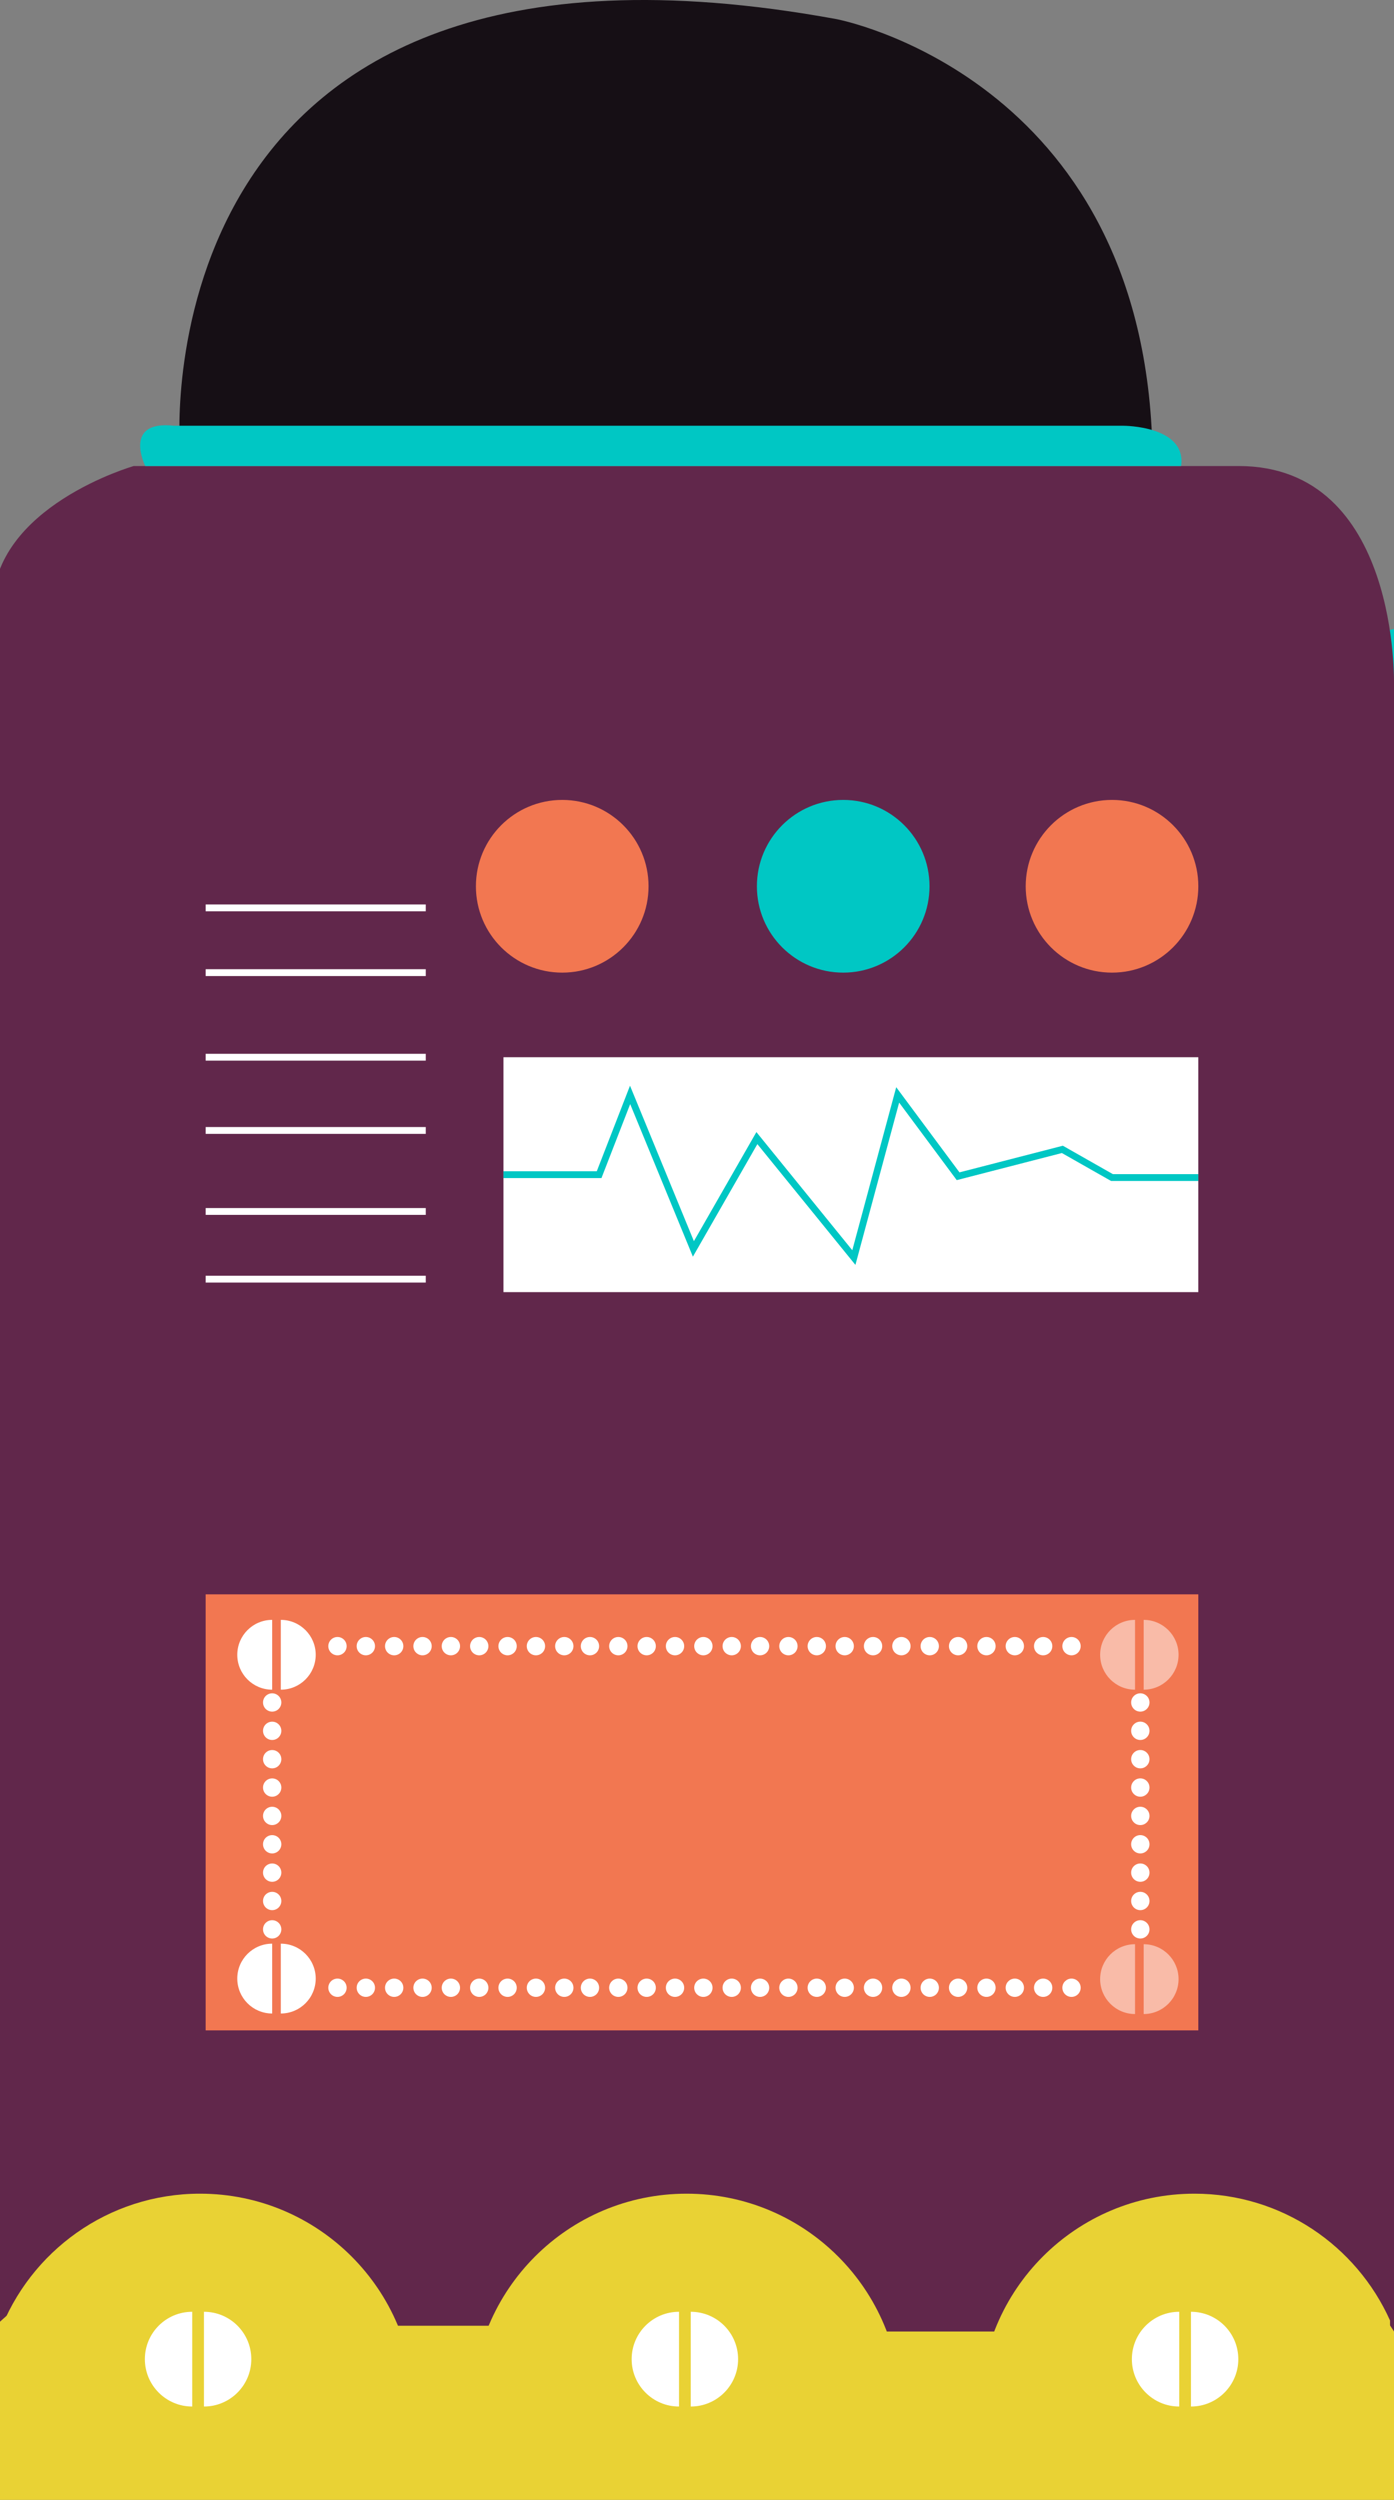 <?xml version="1.0" encoding="utf-8"?>
<!-- Generator: Adobe Illustrator 17.0.0, SVG Export Plug-In . SVG Version: 6.00 Build 0)  -->
<!DOCTYPE svg PUBLIC "-//W3C//DTD SVG 1.1//EN" "http://www.w3.org/Graphics/SVG/1.1/DTD/svg11.dtd">
<svg version="1.1" id="Layer_1" xmlns="http://www.w3.org/2000/svg" xmlns:xlink="http://www.w3.org/1999/xlink" x="0px" y="0px"
	 width="241.546px" height="433.027px" viewBox="0 0 241.546 433.027" enable-background="new 0 0 241.546 433.027"
	 xml:space="preserve">
<rect x="0" y="0" width="241.546" height="433.027" fill="#808080" stroke="none"/>
<g>
	<path fill-rule="evenodd" clip-rule="evenodd" fill="#00C7C4" d="M-4.734,110.113L-155.34,77.787
		c-0.24-0.05-0.477-0.073-0.715-0.114c-0.358-0.064-0.72-0.132-1.08-0.176c-0.281-0.033-0.558-0.045-0.838-0.067
		c-0.352-0.024-0.707-0.055-1.057-0.063c-0.297-0.006-0.589,0.008-0.884,0.016c-0.333,0.01-0.667,0.015-0.999,0.041
		c-0.291,0.025-0.575,0.064-0.863,0.101c-0.338,0.042-0.677,0.082-1.013,0.142c-0.252,0.043-0.495,0.104-0.747,0.16
		c-0.373,0.081-0.745,0.166-1.116,0.27c-0.187,0.054-0.363,0.113-0.544,0.173c-0.435,0.135-0.864,0.279-1.287,0.447
		c-0.1,0.039-0.199,0.083-0.296,0.124c-0.498,0.204-0.987,0.427-1.468,0.675c-0.017,0.009-0.033,0.019-0.051,0.028
		c-3.137,1.624-5.875,4.113-7.786,7.391l-34.947,43.746c-2.652,4.549-3.225,9.732-2.022,14.462c0.065,0.885,0.173,1.77,0.363,2.661
		l3.728,55.874c2.249,10.41,12.515,17.026,22.925,14.777c10.411-2.25,17.027-12.515,14.775-22.927l-3.293-49.368l22.535-28.204
		l139.189,29.87c10.416,2.237,20.671-4.392,22.906-14.808C12.313,122.603,5.682,112.347-4.734,110.113z"/>
</g>
<path fill="none" stroke="#000000" stroke-width="1.183" stroke-miterlimit="10" d="M0,402.861"/>
<g>
	<path fill-rule="evenodd" clip-rule="evenodd" fill="#00C7C4" d="M443.102,151.051l1.214-2.964
		c0.191-0.895,0.294-1.783,0.357-2.672c1.209-4.75,0.631-9.95-2.023-14.521L407.554,86.97c-1.917-3.29-4.665-5.79-7.815-7.42
		c-0.02-0.009-0.035-0.019-0.053-0.028c-0.478-0.249-0.976-0.473-1.469-0.678c-0.107-0.04-0.203-0.085-0.303-0.124
		c-0.424-0.168-0.857-0.313-1.292-0.448c-0.181-0.06-0.357-0.12-0.548-0.174c-0.368-0.104-0.742-0.189-1.119-0.271
		c-0.251-0.057-0.497-0.117-0.753-0.161c-0.33-0.06-0.671-0.099-1.011-0.142c-0.292-0.037-0.582-0.076-0.868-0.101
		c-0.335-0.025-0.671-0.031-1.007-0.041c-0.295-0.008-0.585-0.021-0.886-0.016c-0.354,0.008-0.706,0.038-1.06,0.063
		c-0.281,0.022-0.561,0.035-0.842,0.067c-0.361,0.044-0.723,0.112-1.088,0.177c-0.236,0.041-0.475,0.065-0.713,0.115L235.51,110.246
		c-10.459,2.243-17.117,12.54-14.871,22.995c2.242,10.458,12.537,17.111,23.002,14.871l139.752-29.994l22.391,28.025
		c-7.114,5.031-11.777,13.306-11.777,22.683c0,10.726,6.087,20.012,14.986,24.639l-11.631,60.53l0.267,0.053
		c-6.042,1.651-10.498,7.169-10.498,13.743c0,7.878,6.393,14.27,14.27,14.27c7.881,0,14.27-6.392,14.27-14.27
		c0-4.652-2.238-8.766-5.681-11.374l0.189,0.035l11.504-59.859c0.029,0,0.063,0.007,0.092,0.007
		c15.34,0,27.776-12.433,27.776-27.773C449.55,162.063,447.123,155.868,443.102,151.051z"/>
</g>
<g>
	<path fill-rule="evenodd" clip-rule="evenodd" fill="#61274B" d="M23.171,80.725c0,0-24.431,6.978-24.431,24.429v308.672h242.806
		V118.615c0,0,0.997-37.89-26.923-37.89H23.171z"/>
	<path fill-rule="evenodd" clip-rule="evenodd" fill="#160F15" d="M31.154,76.96c0,0-6.865-95.737,113.764-73.653
		c0,0,52.837,9.864,54.754,73.772L31.154,76.96z"/>
	<path fill-rule="evenodd" clip-rule="evenodd" fill="#00C7C4" d="M25.171,80.725c0,0-3.989-7.975,4.983-6.977h164.529
		c0,0,10.971-0.005,9.971,6.977H25.171z"/>
	<path fill-rule="evenodd" clip-rule="evenodd" fill="#F27751" d="M207.64,153.521c0,8.258-6.697,14.955-14.956,14.955
		c-8.26,0-14.955-6.696-14.955-14.955c0-8.266,6.695-14.961,14.955-14.961C200.942,138.56,207.64,145.256,207.64,153.521z"/>
	<path fill-rule="evenodd" clip-rule="evenodd" fill="#00C7C4" d="M161.063,153.521c0,8.258-6.696,14.955-14.955,14.955
		c-8.261,0-14.957-6.696-14.957-14.955c0-8.266,6.696-14.961,14.957-14.961C154.366,138.56,161.063,145.256,161.063,153.521z"/>
	<path fill-rule="evenodd" clip-rule="evenodd" fill="#F27751" d="M112.378,153.521c0,8.258-6.698,14.955-14.958,14.955
		s-14.957-6.696-14.957-14.955c0-8.266,6.697-14.961,14.957-14.961S112.378,145.256,112.378,153.521z"/>
	
		<line fill="none" stroke="#FFFFFF" stroke-width="1.183" stroke-miterlimit="10" x1="35.634" y1="157.259" x2="73.775" y2="157.259"/>
	
		<line fill="none" stroke="#FFFFFF" stroke-width="1.183" stroke-miterlimit="10" x1="35.634" y1="168.476" x2="73.775" y2="168.476"/>
	
		<line fill="none" stroke="#FFFFFF" stroke-width="1.183" stroke-miterlimit="10" x1="35.634" y1="183.13" x2="73.775" y2="183.13"/>
	
		<line fill="none" stroke="#FFFFFF" stroke-width="1.183" stroke-miterlimit="10" x1="35.634" y1="195.815" x2="73.775" y2="195.815"/>
	
		<line fill="none" stroke="#FFFFFF" stroke-width="1.183" stroke-miterlimit="10" x1="35.634" y1="209.847" x2="73.775" y2="209.847"/>
	
		<line fill="none" stroke="#FFFFFF" stroke-width="1.183" stroke-miterlimit="10" x1="35.634" y1="221.573" x2="73.775" y2="221.573"/>
	<rect x="87.236" y="183.13" fill="#FFFFFF" width="120.403" height="40.689"/>
	<rect x="35.634" y="276.167" fill="#F27751" width="172.006" height="75.532"/>
	<g>
		<g opacity="0.5">
			<path fill="#FFFFFF" d="M198.17,292.684c3.339,0,6.045-2.709,6.045-6.047c0-3.337-2.706-6.046-6.045-6.046"/>
		</g>
		<g opacity="0.5">
			<path fill="#FFFFFF" d="M196.674,280.591c-3.342,0-6.047,2.709-6.047,6.046c0,3.338,2.705,6.047,6.047,6.047"/>
		</g>
	</g>
	<g>
		<g opacity="0.5">
			<path fill="#FFFFFF" d="M198.17,348.866c3.339,0,6.045-2.709,6.045-6.049c0-3.34-2.706-6.046-6.045-6.046"/>
		</g>
		<g opacity="0.5">
			<path fill="#FFFFFF" d="M196.674,336.771c-3.342,0-6.047,2.706-6.047,6.046c0,3.34,2.705,6.049,6.047,6.049"/>
		</g>
	</g>
	<path fill="#FFFFFF" d="M48.657,292.684c3.339,0,6.048-2.709,6.048-6.047c0-3.337-2.709-6.046-6.048-6.046"/>
	<g>
		<path fill="#FFFFFF" d="M47.16,280.591c-3.34,0-6.046,2.709-6.046,6.046c0,3.338,2.706,6.047,6.046,6.047"/>
	</g>
	<path fill="#FFFFFF" d="M48.657,348.775c3.339,0,6.048-2.709,6.048-6.049c0-3.34-2.709-6.049-6.048-6.049"/>
	<g>
		<path fill="#FFFFFF" d="M47.16,336.678c-3.34,0-6.046,2.709-6.046,6.049c0,3.34,2.706,6.049,6.046,6.049"/>
	</g>
	<g>
		<g>
			<path fill="#FFFFFF" d="M196.002,294.896c0,0.876,0.709,1.588,1.588,1.588c0.876,0,1.589-0.712,1.589-1.588
				c0-0.874-0.713-1.583-1.589-1.583C196.711,293.312,196.002,294.022,196.002,294.896z"/>
			<circle fill="#FFFFFF" cx="197.59" cy="299.808" r="1.588"/>
			<circle fill="#FFFFFF" cx="197.59" cy="304.722" r="1.588"/>
			<circle fill="#FFFFFF" cx="197.59" cy="309.634" r="1.588"/>
			<circle fill="#FFFFFF" cx="197.59" cy="314.547" r="1.588"/>
			<circle fill="#FFFFFF" cx="197.59" cy="319.46" r="1.588"/>
			<circle fill="#FFFFFF" cx="197.59" cy="324.373" r="1.588"/>
			<circle fill="#FFFFFF" cx="197.59" cy="329.285" r="1.588"/>
			<circle fill="#FFFFFF" cx="197.59" cy="334.198" r="1.588"/>
		</g>
	</g>
	<g>
		<g>
			<g>
				<path fill="#FFFFFF" d="M185.669,283.554c-0.876,0-1.588,0.712-1.588,1.588c0,0.88,0.712,1.588,1.588,1.588
					c0.872,0,1.585-0.708,1.585-1.588C187.254,284.266,186.541,283.554,185.669,283.554z"/>
				<path fill="#FFFFFF" d="M180.756,283.554c-0.876,0-1.588,0.712-1.588,1.588c0,0.88,0.712,1.588,1.588,1.588
					c0.873,0,1.585-0.708,1.585-1.588C182.341,284.266,181.629,283.554,180.756,283.554z"/>
				<path fill="#FFFFFF" d="M175.844,283.554c-0.877,0-1.588,0.712-1.588,1.588c0,0.88,0.711,1.588,1.588,1.588
					c0.873,0,1.585-0.708,1.585-1.588C177.429,284.266,176.717,283.554,175.844,283.554z"/>
				<path fill="#FFFFFF" d="M170.931,283.554c-0.876,0-1.588,0.712-1.588,1.588c0,0.88,0.712,1.588,1.588,1.588
					c0.873,0,1.585-0.708,1.585-1.588C172.516,284.266,171.804,283.554,170.931,283.554z"/>
				<path fill="#FFFFFF" d="M166.018,283.554c-0.876,0-1.588,0.712-1.588,1.588c0,0.88,0.712,1.588,1.588,1.588
					c0.874,0,1.586-0.708,1.586-1.588C167.604,284.266,166.892,283.554,166.018,283.554z"/>
				<path fill="#FFFFFF" d="M161.105,283.554c-0.877,0-1.588,0.712-1.588,1.588c0,0.88,0.711,1.588,1.588,1.588
					c0.874,0,1.585-0.708,1.585-1.588C162.69,284.266,161.98,283.554,161.105,283.554z"/>
				<path fill="#FFFFFF" d="M156.192,283.554c-0.876,0-1.588,0.712-1.588,1.588c0,0.88,0.712,1.588,1.588,1.588
					c0.874,0,1.585-0.708,1.585-1.588C157.777,284.266,157.066,283.554,156.192,283.554z"/>
				<path fill="#FFFFFF" d="M151.28,283.554c-0.877,0-1.588,0.712-1.588,1.588c0,0.88,0.711,1.588,1.588,1.588
					c0.874,0,1.585-0.708,1.585-1.588C152.865,284.266,152.154,283.554,151.28,283.554z"/>
				<path fill="#FFFFFF" d="M146.367,283.554c-0.877,0-1.588,0.712-1.588,1.588c0,0.88,0.711,1.588,1.588,1.588
					c0.875,0,1.585-0.708,1.585-1.588C147.952,284.266,147.242,283.554,146.367,283.554z"/>
			</g>
		</g>
		<g>
			<g>
				<path fill="#FFFFFF" d="M141.526,283.554c-0.872,0-1.585,0.712-1.585,1.588c0,0.88,0.713,1.588,1.585,1.588
					c0.875,0,1.588-0.708,1.588-1.588C143.114,284.266,142.401,283.554,141.526,283.554z"/>
				<path fill="#FFFFFF" d="M136.614,283.554c-0.873,0-1.586,0.712-1.586,1.588c0,0.88,0.713,1.588,1.586,1.588
					c0.875,0,1.587-0.708,1.587-1.588C138.201,284.266,137.489,283.554,136.614,283.554z"/>
				<path fill="#FFFFFF" d="M131.701,283.554c-0.873,0-1.586,0.712-1.586,1.588c0,0.88,0.713,1.588,1.586,1.588
					c0.875,0,1.588-0.708,1.588-1.588C133.289,284.266,132.576,283.554,131.701,283.554z"/>
				<path fill="#FFFFFF" d="M126.789,283.554c-0.874,0-1.586,0.712-1.586,1.588c0,0.88,0.712,1.588,1.586,1.588
					c0.875,0,1.588-0.708,1.588-1.588C128.377,284.266,127.664,283.554,126.789,283.554z"/>
				<path fill="#FFFFFF" d="M121.877,283.554c-0.875,0-1.587,0.712-1.587,1.588c0,0.88,0.712,1.588,1.587,1.588
					s1.587-0.708,1.587-1.588C123.464,284.266,122.752,283.554,121.877,283.554z"/>
				<path fill="#FFFFFF" d="M116.964,283.554c-0.874,0-1.587,0.712-1.587,1.588c0,0.88,0.713,1.588,1.587,1.588
					c0.876,0,1.587-0.708,1.587-1.588C118.551,284.266,117.84,283.554,116.964,283.554z"/>
				<path fill="#FFFFFF" d="M112.052,283.554c-0.875,0-1.587,0.712-1.587,1.588c0,0.88,0.712,1.588,1.587,1.588
					c0.876,0,1.587-0.708,1.587-1.588C113.639,284.266,112.928,283.554,112.052,283.554z"/>
				<path fill="#FFFFFF" d="M107.139,283.554c-0.875,0-1.587,0.712-1.587,1.588c0,0.88,0.712,1.588,1.587,1.588
					c0.876,0,1.588-0.708,1.588-1.588C108.727,284.266,108.015,283.554,107.139,283.554z"/>
				<path fill="#FFFFFF" d="M102.227,283.554c-0.876,0-1.588,0.712-1.588,1.588c0,0.88,0.712,1.588,1.588,1.588
					c0.876,0,1.587-0.708,1.587-1.588C103.813,284.266,103.103,283.554,102.227,283.554z"/>
			</g>
		</g>
		<g>
			<g>
				<path fill="#FFFFFF" d="M97.778,283.554c-0.875,0-1.587,0.712-1.587,1.588c0,0.88,0.712,1.588,1.587,1.588
					c0.874,0,1.587-0.708,1.587-1.588C99.365,284.266,98.652,283.554,97.778,283.554z"/>
				<path fill="#FFFFFF" d="M92.865,283.554c-0.875,0-1.587,0.712-1.587,1.588c0,0.88,0.712,1.588,1.587,1.588
					s1.588-0.708,1.588-1.588C94.453,284.266,93.74,283.554,92.865,283.554z"/>
				<path fill="#FFFFFF" d="M87.953,283.554c-0.875,0-1.588,0.712-1.588,1.588c0,0.88,0.713,1.588,1.588,1.588
					s1.587-0.708,1.587-1.588C89.54,284.266,88.828,283.554,87.953,283.554z"/>
				<path fill="#FFFFFF" d="M83.04,283.554c-0.875,0-1.587,0.712-1.587,1.588c0,0.88,0.712,1.588,1.587,1.588
					s1.587-0.708,1.587-1.588C84.627,284.266,83.915,283.554,83.04,283.554z"/>
				<path fill="#FFFFFF" d="M78.127,283.554c-0.875,0-1.587,0.712-1.587,1.588c0,0.88,0.712,1.588,1.587,1.588
					c0.876,0,1.588-0.708,1.588-1.588C79.715,284.266,79.003,283.554,78.127,283.554z"/>
				<path fill="#FFFFFF" d="M73.215,283.554c-0.875,0-1.588,0.712-1.588,1.588c0,0.88,0.713,1.588,1.588,1.588
					c0.876,0,1.588-0.708,1.588-1.588C74.803,284.266,74.091,283.554,73.215,283.554z"/>
				<path fill="#FFFFFF" d="M68.302,283.554c-0.875,0-1.587,0.712-1.587,1.588c0,0.88,0.712,1.588,1.587,1.588
					c0.876,0,1.588-0.708,1.588-1.588C69.89,284.266,69.178,283.554,68.302,283.554z"/>
				<path fill="#FFFFFF" d="M63.39,283.554c-0.875,0-1.588,0.712-1.588,1.588c0,0.88,0.713,1.588,1.588,1.588
					c0.876,0,1.587-0.708,1.587-1.588C64.977,284.266,64.266,283.554,63.39,283.554z"/>
				<path fill="#FFFFFF" d="M58.477,283.554c-0.875,0-1.588,0.712-1.588,1.588c0,0.88,0.713,1.588,1.588,1.588
					c0.877,0,1.588-0.708,1.588-1.588C60.064,284.266,59.354,283.554,58.477,283.554z"/>
			</g>
		</g>
	</g>
	<g>
		<g>
			<g>
				<path fill="#FFFFFF" d="M185.669,342.726c-0.876,0-1.588,0.71-1.588,1.586c0,0.877,0.712,1.588,1.588,1.588
					c0.872,0,1.585-0.711,1.585-1.588C187.254,343.436,186.541,342.726,185.669,342.726z"/>
				<path fill="#FFFFFF" d="M180.756,342.726c-0.876,0-1.588,0.71-1.588,1.586c0,0.877,0.712,1.588,1.588,1.588
					c0.873,0,1.585-0.711,1.585-1.588C182.341,343.436,181.629,342.726,180.756,342.726z"/>
				<path fill="#FFFFFF" d="M175.844,342.726c-0.877,0-1.588,0.71-1.588,1.586c0,0.877,0.711,1.588,1.588,1.588
					c0.873,0,1.585-0.711,1.585-1.588C177.429,343.436,176.717,342.726,175.844,342.726z"/>
				<path fill="#FFFFFF" d="M170.931,342.726c-0.876,0-1.588,0.71-1.588,1.586c0,0.877,0.712,1.588,1.588,1.588
					c0.873,0,1.585-0.711,1.585-1.588C172.516,343.436,171.804,342.726,170.931,342.726z"/>
				<path fill="#FFFFFF" d="M166.018,342.726c-0.876,0-1.588,0.71-1.588,1.586c0,0.877,0.712,1.588,1.588,1.588
					c0.874,0,1.586-0.711,1.586-1.588C167.604,343.436,166.892,342.726,166.018,342.726z"/>
				<path fill="#FFFFFF" d="M161.105,342.726c-0.877,0-1.588,0.71-1.588,1.586c0,0.877,0.711,1.588,1.588,1.588
					c0.874,0,1.585-0.711,1.585-1.588C162.69,343.436,161.98,342.726,161.105,342.726z"/>
				<path fill="#FFFFFF" d="M156.192,342.726c-0.876,0-1.588,0.71-1.588,1.586c0,0.877,0.712,1.588,1.588,1.588
					c0.874,0,1.585-0.711,1.585-1.588C157.777,343.436,157.066,342.726,156.192,342.726z"/>
				<path fill="#FFFFFF" d="M151.28,342.726c-0.877,0-1.588,0.71-1.588,1.586c0,0.877,0.711,1.588,1.588,1.588
					c0.874,0,1.585-0.711,1.585-1.588C152.865,343.436,152.154,342.726,151.28,342.726z"/>
				<circle fill="#FFFFFF" cx="146.367" cy="344.313" r="1.587"/>
			</g>
		</g>
		<g>
			<g>
				<path fill="#FFFFFF" d="M141.526,342.726c-0.872,0-1.585,0.71-1.585,1.586c0,0.877,0.713,1.588,1.585,1.588
					c0.875,0,1.588-0.711,1.588-1.588C143.114,343.436,142.401,342.726,141.526,342.726z"/>
				<path fill="#FFFFFF" d="M136.614,342.726c-0.873,0-1.586,0.71-1.586,1.586c0,0.877,0.713,1.588,1.586,1.588
					c0.875,0,1.587-0.711,1.587-1.588C138.201,343.436,137.489,342.726,136.614,342.726z"/>
				<path fill="#FFFFFF" d="M131.701,342.726c-0.873,0-1.586,0.71-1.586,1.586c0,0.877,0.713,1.588,1.586,1.588
					c0.875,0,1.588-0.711,1.588-1.588C133.289,343.436,132.576,342.726,131.701,342.726z"/>
				<circle fill="#FFFFFF" cx="126.789" cy="344.313" r="1.587"/>
				<circle fill="#FFFFFF" cx="121.877" cy="344.313" r="1.587"/>
				<circle fill="#FFFFFF" cx="116.964" cy="344.313" r="1.587"/>
				<circle fill="#FFFFFF" cx="112.052" cy="344.313" r="1.587"/>
				<circle fill="#FFFFFF" cx="107.139" cy="344.313" r="1.587"/>
				<circle fill="#FFFFFF" cx="102.227" cy="344.313" r="1.587"/>
			</g>
		</g>
		<g>
			<g>
				<circle fill="#FFFFFF" cx="97.778" cy="344.313" r="1.587"/>
				<circle fill="#FFFFFF" cx="92.865" cy="344.313" r="1.587"/>
				<circle fill="#FFFFFF" cx="87.953" cy="344.313" r="1.587"/>
				<circle fill="#FFFFFF" cx="83.04" cy="344.313" r="1.587"/>
				<circle fill="#FFFFFF" cx="78.127" cy="344.313" r="1.587"/>
				<circle fill="#FFFFFF" cx="73.215" cy="344.313" r="1.587"/>
				<circle fill="#FFFFFF" cx="68.302" cy="344.313" r="1.587"/>
				<circle fill="#FFFFFF" cx="63.39" cy="344.313" r="1.587"/>
				<circle fill="#FFFFFF" cx="58.477" cy="344.313" r="1.587"/>
			</g>
		</g>
	</g>
	<g>
		<g>
			<path fill="#FFFFFF" d="M45.575,294.896c0,0.876,0.708,1.588,1.585,1.588c0.879,0,1.588-0.712,1.588-1.588
				c0-0.874-0.709-1.583-1.588-1.583C46.283,293.312,45.575,294.022,45.575,294.896z"/>
			<path fill="#FFFFFF" d="M45.575,299.808c0,0.876,0.708,1.588,1.585,1.588c0.879,0,1.588-0.712,1.588-1.588
				c0-0.874-0.709-1.583-1.588-1.583C46.283,298.225,45.575,298.934,45.575,299.808z"/>
			<path fill="#FFFFFF" d="M45.575,304.722c0,0.876,0.708,1.588,1.585,1.588c0.879,0,1.588-0.712,1.588-1.588
				c0-0.875-0.709-1.584-1.588-1.584C46.283,303.138,45.575,303.847,45.575,304.722z"/>
			<path fill="#FFFFFF" d="M45.575,309.634c0,0.876,0.708,1.588,1.585,1.588c0.879,0,1.588-0.712,1.588-1.588
				c0-0.876-0.709-1.584-1.588-1.584C46.283,308.05,45.575,308.759,45.575,309.634z"/>
			<path fill="#FFFFFF" d="M45.575,314.547c0,0.876,0.708,1.588,1.585,1.588c0.879,0,1.588-0.712,1.588-1.588
				s-0.709-1.584-1.588-1.584C46.283,312.963,45.575,313.671,45.575,314.547z"/>
			<path fill="#FFFFFF" d="M45.575,319.46c0,0.876,0.708,1.588,1.585,1.588c0.879,0,1.588-0.712,1.588-1.588
				c0-0.877-0.709-1.585-1.588-1.585C46.283,317.875,45.575,318.583,45.575,319.46z"/>
			<path fill="#FFFFFF" d="M45.575,324.373c0,0.875,0.708,1.588,1.585,1.588c0.879,0,1.588-0.713,1.588-1.588
				c0-0.878-0.709-1.586-1.588-1.586C46.283,322.787,45.575,323.495,45.575,324.373z"/>
			<path fill="#FFFFFF" d="M45.575,329.285c0,0.877,0.708,1.588,1.585,1.588c0.879,0,1.588-0.711,1.588-1.588
				c0-0.877-0.709-1.585-1.588-1.585C46.283,327.7,45.575,328.408,45.575,329.285z"/>
			<path fill="#FFFFFF" d="M45.575,334.198c0,0.876,0.708,1.588,1.585,1.588c0.879,0,1.588-0.712,1.588-1.588
				c0-0.878-0.709-1.585-1.588-1.585C46.283,332.613,45.575,333.32,45.575,334.198z"/>
		</g>
	</g>
	<g>
		<polygon fill="#00C7C4" points="148.223,219.106 131.234,198.18 120.061,217.678 109.195,191.249 104.219,204.064 87.236,204.064 
			87.236,202.88 103.408,202.88 109.164,188.06 120.236,214.992 131.066,196.094 147.682,216.563 155.292,188.321 166.254,203.075 
			184.165,198.459 192.84,203.384 207.64,203.384 207.64,204.568 192.527,204.568 183.997,199.725 165.779,204.42 155.8,190.988 		
			"/>
	</g>
</g>
<g>
	<path fill="#E9D234" d="M-1,433.027h242.546V403.86c0,0-20.506-34.901-58.283,0h-34.252c0,0-19.964-41.383-63.679-0.999H64.76
		c0,0-20.232-41.842-65.524,0v30.166"/>
	<g>
		<path fill="#E9D234" d="M155.855,421.318c0.155-1.381,0.243-2.781,0.243-4.203c0-20.506-16.624-37.131-37.131-37.131
			c-20.507,0-37.131,16.625-37.131,37.131c0,1.422,0.088,2.822,0.243,4.203H155.855z"/>
		<path fill="#E9D234" d="M240.858,401.949c-5.801-12.943-18.788-21.965-33.891-21.965c-20.507,0-37.131,16.625-37.131,37.131
			c0,1.422,0.088,2.822,0.243,4.203h70.778V401.949z"/>
		<path fill="#E9D234" d="M34.662,379.984c-15.924,0-29.5,10.026-34.775,24.107v17.227H71.55c0.155-1.381,0.243-2.781,0.243-4.203
			C71.793,396.609,55.169,379.984,34.662,379.984z"/>
	</g>
</g>
<g>
	<path fill="#FFFFFF" d="M206.363,416.853c4.533,0,8.207-3.678,8.207-8.207c0-4.533-3.674-8.207-8.207-8.207"/>
	<path fill="#FFFFFF" d="M204.332,400.439c-4.533,0-8.207,3.674-8.207,8.207c0,4.529,3.674,8.207,8.207,8.207"/>
</g>
<g>
	<path fill="#FFFFFF" d="M119.688,416.853c4.533,0,8.207-3.678,8.207-8.207c0-4.533-3.674-8.207-8.207-8.207"/>
	<path fill="#FFFFFF" d="M117.657,400.439c-4.533,0-8.207,3.674-8.207,8.207c0,4.529,3.674,8.207,8.207,8.207"/>
</g>
<g>
	<path fill="#FFFFFF" d="M35.339,416.853c4.533,0,8.207-3.678,8.207-8.207c0-4.533-3.674-8.207-8.207-8.207"/>
	<path fill="#FFFFFF" d="M33.308,400.439c-4.533,0-8.207,3.674-8.207,8.207c0,4.529,3.674,8.207,8.207,8.207"/>
</g>
</svg>
